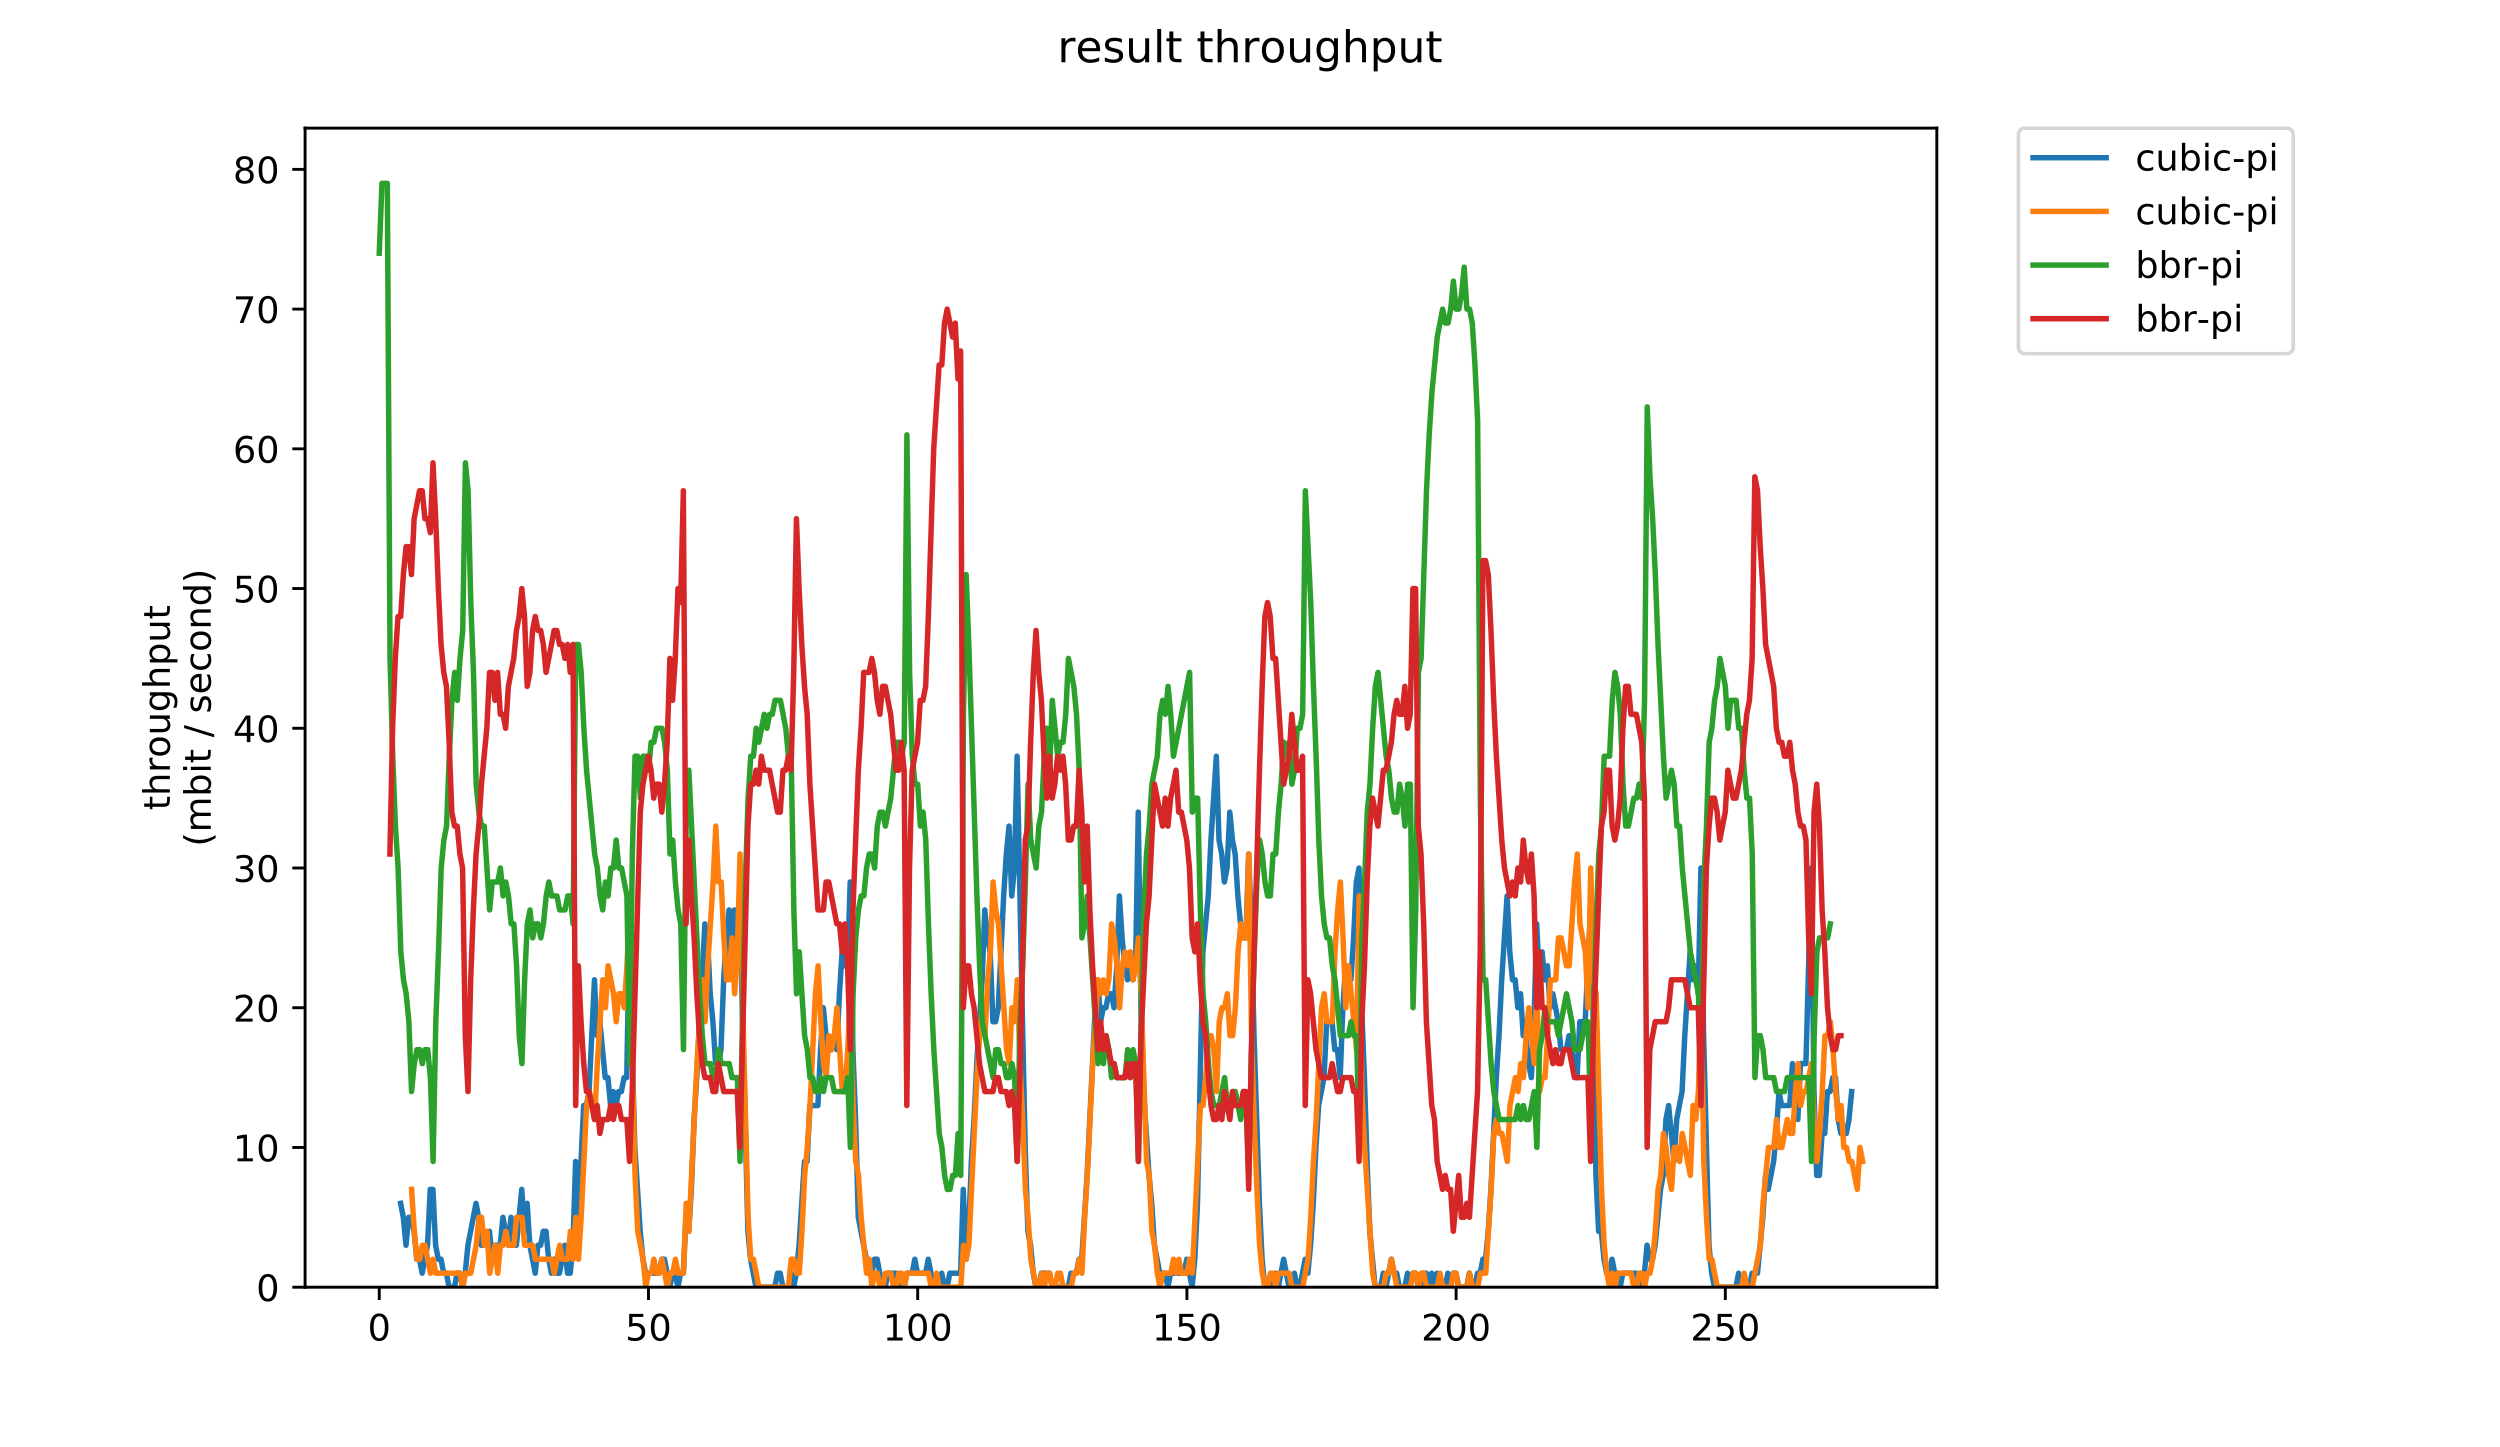 <?xml version="1.0" encoding="utf-8" standalone="no"?>
<!DOCTYPE svg PUBLIC "-//W3C//DTD SVG 1.1//EN"
  "http://www.w3.org/Graphics/SVG/1.1/DTD/svg11.dtd">
<!-- Created with matplotlib (https://matplotlib.org/) -->
<svg height="396pt" version="1.1" viewBox="0 0 684 396" width="684pt" xmlns="http://www.w3.org/2000/svg" xmlns:xlink="http://www.w3.org/1999/xlink">
 <defs>
  <style type="text/css">
*{stroke-linecap:butt;stroke-linejoin:round;}
  </style>
 </defs>
 <g id="figure_1">
  <g id="patch_1">
   <path d="M 0 396 
L 684 396 
L 684 0 
L 0 0 
z
" style="fill:#ffffff;"/>
  </g>
  <g id="axes_1">
   <g id="patch_2">
    <path d="M 83.472 352.174 
L 529.913 352.174 
L 529.913 35.062 
L 83.472 35.062 
z
" style="fill:#ffffff;"/>
   </g>
   <g id="matplotlib.axis_1">
    <g id="xtick_1">
     <g id="line2d_1">
      <defs>
       <path d="M 0 0 
L 0 3.5 
" id="m2a7948b615" style="stroke:#000000;stroke-width:0.8;"/>
      </defs>
      <g>
       <use style="stroke:#000000;stroke-width:0.8;" x="103.765" xlink:href="#m2a7948b615" y="352.174"/>
      </g>
     </g>
     <g id="text_1">
      <!-- 0 -->
      <defs>
       <path d="M 31.781 66.406 
Q 24.172 66.406 20.328 58.906 
Q 16.5 51.422 16.5 36.375 
Q 16.5 21.391 20.328 13.891 
Q 24.172 6.391 31.781 6.391 
Q 39.453 6.391 43.281 13.891 
Q 47.125 21.391 47.125 36.375 
Q 47.125 51.422 43.281 58.906 
Q 39.453 66.406 31.781 66.406 
z
M 31.781 74.219 
Q 44.047 74.219 50.516 64.516 
Q 56.984 54.828 56.984 36.375 
Q 56.984 17.969 50.516 8.266 
Q 44.047 -1.422 31.781 -1.422 
Q 19.531 -1.422 13.062 8.266 
Q 6.594 17.969 6.594 36.375 
Q 6.594 54.828 13.062 64.516 
Q 19.531 74.219 31.781 74.219 
z
" id="DejaVuSans-48"/>
      </defs>
      <g transform="translate(100.584 366.773)scale(0.1 -0.1)">
       <use xlink:href="#DejaVuSans-48"/>
      </g>
     </g>
    </g>
    <g id="xtick_2">
     <g id="line2d_2">
      <g>
       <use style="stroke:#000000;stroke-width:0.8;" x="177.422" xlink:href="#m2a7948b615" y="352.174"/>
      </g>
     </g>
     <g id="text_2">
      <!-- 50 -->
      <defs>
       <path d="M 10.797 72.906 
L 49.516 72.906 
L 49.516 64.594 
L 19.828 64.594 
L 19.828 46.734 
Q 21.969 47.469 24.109 47.828 
Q 26.266 48.188 28.422 48.188 
Q 40.625 48.188 47.75 41.5 
Q 54.891 34.812 54.891 23.391 
Q 54.891 11.625 47.562 5.094 
Q 40.234 -1.422 26.906 -1.422 
Q 22.312 -1.422 17.547 -0.641 
Q 12.797 0.141 7.719 1.703 
L 7.719 11.625 
Q 12.109 9.234 16.797 8.062 
Q 21.484 6.891 26.703 6.891 
Q 35.156 6.891 40.078 11.328 
Q 45.016 15.766 45.016 23.391 
Q 45.016 31 40.078 35.438 
Q 35.156 39.891 26.703 39.891 
Q 22.75 39.891 18.812 39.016 
Q 14.891 38.141 10.797 36.281 
z
" id="DejaVuSans-53"/>
      </defs>
      <g transform="translate(171.059 366.773)scale(0.1 -0.1)">
       <use xlink:href="#DejaVuSans-53"/>
       <use x="63.623" xlink:href="#DejaVuSans-48"/>
      </g>
     </g>
    </g>
    <g id="xtick_3">
     <g id="line2d_3">
      <g>
       <use style="stroke:#000000;stroke-width:0.8;" x="251.079" xlink:href="#m2a7948b615" y="352.174"/>
      </g>
     </g>
     <g id="text_3">
      <!-- 100 -->
      <defs>
       <path d="M 12.406 8.297 
L 28.516 8.297 
L 28.516 63.922 
L 10.984 60.406 
L 10.984 69.391 
L 28.422 72.906 
L 38.281 72.906 
L 38.281 8.297 
L 54.391 8.297 
L 54.391 0 
L 12.406 0 
z
" id="DejaVuSans-49"/>
      </defs>
      <g transform="translate(241.535 366.773)scale(0.1 -0.1)">
       <use xlink:href="#DejaVuSans-49"/>
       <use x="63.623" xlink:href="#DejaVuSans-48"/>
       <use x="127.246" xlink:href="#DejaVuSans-48"/>
      </g>
     </g>
    </g>
    <g id="xtick_4">
     <g id="line2d_4">
      <g>
       <use style="stroke:#000000;stroke-width:0.8;" x="324.736" xlink:href="#m2a7948b615" y="352.174"/>
      </g>
     </g>
     <g id="text_4">
      <!-- 150 -->
      <g transform="translate(315.192 366.773)scale(0.1 -0.1)">
       <use xlink:href="#DejaVuSans-49"/>
       <use x="63.623" xlink:href="#DejaVuSans-53"/>
       <use x="127.246" xlink:href="#DejaVuSans-48"/>
      </g>
     </g>
    </g>
    <g id="xtick_5">
     <g id="line2d_5">
      <g>
       <use style="stroke:#000000;stroke-width:0.8;" x="398.392" xlink:href="#m2a7948b615" y="352.174"/>
      </g>
     </g>
     <g id="text_5">
      <!-- 200 -->
      <defs>
       <path d="M 19.188 8.297 
L 53.609 8.297 
L 53.609 0 
L 7.328 0 
L 7.328 8.297 
Q 12.938 14.109 22.625 23.891 
Q 32.328 33.688 34.812 36.531 
Q 39.547 41.844 41.422 45.531 
Q 43.312 49.219 43.312 52.781 
Q 43.312 58.594 39.234 62.25 
Q 35.156 65.922 28.609 65.922 
Q 23.969 65.922 18.812 64.312 
Q 13.672 62.703 7.812 59.422 
L 7.812 69.391 
Q 13.766 71.781 18.938 73 
Q 24.125 74.219 28.422 74.219 
Q 39.75 74.219 46.484 68.547 
Q 53.219 62.891 53.219 53.422 
Q 53.219 48.922 51.531 44.891 
Q 49.859 40.875 45.406 35.406 
Q 44.188 33.984 37.641 27.219 
Q 31.109 20.453 19.188 8.297 
z
" id="DejaVuSans-50"/>
      </defs>
      <g transform="translate(388.849 366.773)scale(0.1 -0.1)">
       <use xlink:href="#DejaVuSans-50"/>
       <use x="63.623" xlink:href="#DejaVuSans-48"/>
       <use x="127.246" xlink:href="#DejaVuSans-48"/>
      </g>
     </g>
    </g>
    <g id="xtick_6">
     <g id="line2d_6">
      <g>
       <use style="stroke:#000000;stroke-width:0.8;" x="472.049" xlink:href="#m2a7948b615" y="352.174"/>
      </g>
     </g>
     <g id="text_6">
      <!-- 250 -->
      <g transform="translate(462.506 366.773)scale(0.1 -0.1)">
       <use xlink:href="#DejaVuSans-50"/>
       <use x="63.623" xlink:href="#DejaVuSans-53"/>
       <use x="127.246" xlink:href="#DejaVuSans-48"/>
      </g>
     </g>
    </g>
   </g>
   <g id="matplotlib.axis_2">
    <g id="ytick_1">
     <g id="line2d_7">
      <defs>
       <path d="M 0 0 
L -3.5 0 
" id="mb3f59fd3bb" style="stroke:#000000;stroke-width:0.8;"/>
      </defs>
      <g>
       <use style="stroke:#000000;stroke-width:0.8;" x="83.472" xlink:href="#mb3f59fd3bb" y="352.174"/>
      </g>
     </g>
     <g id="text_7">
      <!-- 0 -->
      <g transform="translate(70.11 355.973)scale(0.1 -0.1)">
       <use xlink:href="#DejaVuSans-48"/>
      </g>
     </g>
    </g>
    <g id="ytick_2">
     <g id="line2d_8">
      <g>
       <use style="stroke:#000000;stroke-width:0.8;" x="83.472" xlink:href="#mb3f59fd3bb" y="313.945"/>
      </g>
     </g>
     <g id="text_8">
      <!-- 10 -->
      <g transform="translate(63.747 317.744)scale(0.1 -0.1)">
       <use xlink:href="#DejaVuSans-49"/>
       <use x="63.623" xlink:href="#DejaVuSans-48"/>
      </g>
     </g>
    </g>
    <g id="ytick_3">
     <g id="line2d_9">
      <g>
       <use style="stroke:#000000;stroke-width:0.8;" x="83.472" xlink:href="#mb3f59fd3bb" y="275.716"/>
      </g>
     </g>
     <g id="text_9">
      <!-- 20 -->
      <g transform="translate(63.747 279.515)scale(0.1 -0.1)">
       <use xlink:href="#DejaVuSans-50"/>
       <use x="63.623" xlink:href="#DejaVuSans-48"/>
      </g>
     </g>
    </g>
    <g id="ytick_4">
     <g id="line2d_10">
      <g>
       <use style="stroke:#000000;stroke-width:0.8;" x="83.472" xlink:href="#mb3f59fd3bb" y="237.486"/>
      </g>
     </g>
     <g id="text_10">
      <!-- 30 -->
      <defs>
       <path d="M 40.578 39.312 
Q 47.656 37.797 51.625 33 
Q 55.609 28.219 55.609 21.188 
Q 55.609 10.406 48.188 4.484 
Q 40.766 -1.422 27.094 -1.422 
Q 22.516 -1.422 17.656 -0.516 
Q 12.797 0.391 7.625 2.203 
L 7.625 11.719 
Q 11.719 9.328 16.594 8.109 
Q 21.484 6.891 26.812 6.891 
Q 36.078 6.891 40.938 10.547 
Q 45.797 14.203 45.797 21.188 
Q 45.797 27.641 41.281 31.266 
Q 36.766 34.906 28.719 34.906 
L 20.219 34.906 
L 20.219 43.016 
L 29.109 43.016 
Q 36.375 43.016 40.234 45.922 
Q 44.094 48.828 44.094 54.297 
Q 44.094 59.906 40.109 62.906 
Q 36.141 65.922 28.719 65.922 
Q 24.656 65.922 20.016 65.031 
Q 15.375 64.156 9.812 62.312 
L 9.812 71.094 
Q 15.438 72.656 20.344 73.438 
Q 25.25 74.219 29.594 74.219 
Q 40.828 74.219 47.359 69.109 
Q 53.906 64.016 53.906 55.328 
Q 53.906 49.266 50.438 45.094 
Q 46.969 40.922 40.578 39.312 
z
" id="DejaVuSans-51"/>
      </defs>
      <g transform="translate(63.747 241.286)scale(0.1 -0.1)">
       <use xlink:href="#DejaVuSans-51"/>
       <use x="63.623" xlink:href="#DejaVuSans-48"/>
      </g>
     </g>
    </g>
    <g id="ytick_5">
     <g id="line2d_11">
      <g>
       <use style="stroke:#000000;stroke-width:0.8;" x="83.472" xlink:href="#mb3f59fd3bb" y="199.257"/>
      </g>
     </g>
     <g id="text_11">
      <!-- 40 -->
      <defs>
       <path d="M 37.797 64.312 
L 12.891 25.391 
L 37.797 25.391 
z
M 35.203 72.906 
L 47.609 72.906 
L 47.609 25.391 
L 58.016 25.391 
L 58.016 17.188 
L 47.609 17.188 
L 47.609 0 
L 37.797 0 
L 37.797 17.188 
L 4.891 17.188 
L 4.891 26.703 
z
" id="DejaVuSans-52"/>
      </defs>
      <g transform="translate(63.747 203.056)scale(0.1 -0.1)">
       <use xlink:href="#DejaVuSans-52"/>
       <use x="63.623" xlink:href="#DejaVuSans-48"/>
      </g>
     </g>
    </g>
    <g id="ytick_6">
     <g id="line2d_12">
      <g>
       <use style="stroke:#000000;stroke-width:0.8;" x="83.472" xlink:href="#mb3f59fd3bb" y="161.028"/>
      </g>
     </g>
     <g id="text_12">
      <!-- 50 -->
      <g transform="translate(63.747 164.827)scale(0.1 -0.1)">
       <use xlink:href="#DejaVuSans-53"/>
       <use x="63.623" xlink:href="#DejaVuSans-48"/>
      </g>
     </g>
    </g>
    <g id="ytick_7">
     <g id="line2d_13">
      <g>
       <use style="stroke:#000000;stroke-width:0.8;" x="83.472" xlink:href="#mb3f59fd3bb" y="122.799"/>
      </g>
     </g>
     <g id="text_13">
      <!-- 60 -->
      <defs>
       <path d="M 33.016 40.375 
Q 26.375 40.375 22.484 35.828 
Q 18.609 31.297 18.609 23.391 
Q 18.609 15.531 22.484 10.953 
Q 26.375 6.391 33.016 6.391 
Q 39.656 6.391 43.531 10.953 
Q 47.406 15.531 47.406 23.391 
Q 47.406 31.297 43.531 35.828 
Q 39.656 40.375 33.016 40.375 
z
M 52.594 71.297 
L 52.594 62.312 
Q 48.875 64.062 45.094 64.984 
Q 41.312 65.922 37.594 65.922 
Q 27.828 65.922 22.672 59.328 
Q 17.531 52.734 16.797 39.406 
Q 19.672 43.656 24.016 45.922 
Q 28.375 48.188 33.594 48.188 
Q 44.578 48.188 50.953 41.516 
Q 57.328 34.859 57.328 23.391 
Q 57.328 12.156 50.688 5.359 
Q 44.047 -1.422 33.016 -1.422 
Q 20.359 -1.422 13.672 8.266 
Q 6.984 17.969 6.984 36.375 
Q 6.984 53.656 15.188 63.938 
Q 23.391 74.219 37.203 74.219 
Q 40.922 74.219 44.703 73.484 
Q 48.484 72.75 52.594 71.297 
z
" id="DejaVuSans-54"/>
      </defs>
      <g transform="translate(63.747 126.598)scale(0.1 -0.1)">
       <use xlink:href="#DejaVuSans-54"/>
       <use x="63.623" xlink:href="#DejaVuSans-48"/>
      </g>
     </g>
    </g>
    <g id="ytick_8">
     <g id="line2d_14">
      <g>
       <use style="stroke:#000000;stroke-width:0.8;" x="83.472" xlink:href="#mb3f59fd3bb" y="84.569"/>
      </g>
     </g>
     <g id="text_14">
      <!-- 70 -->
      <defs>
       <path d="M 8.203 72.906 
L 55.078 72.906 
L 55.078 68.703 
L 28.609 0 
L 18.312 0 
L 43.219 64.594 
L 8.203 64.594 
z
" id="DejaVuSans-55"/>
      </defs>
      <g transform="translate(63.747 88.369)scale(0.1 -0.1)">
       <use xlink:href="#DejaVuSans-55"/>
       <use x="63.623" xlink:href="#DejaVuSans-48"/>
      </g>
     </g>
    </g>
    <g id="ytick_9">
     <g id="line2d_15">
      <g>
       <use style="stroke:#000000;stroke-width:0.8;" x="83.472" xlink:href="#mb3f59fd3bb" y="46.34"/>
      </g>
     </g>
     <g id="text_15">
      <!-- 80 -->
      <defs>
       <path d="M 31.781 34.625 
Q 24.75 34.625 20.719 30.859 
Q 16.703 27.094 16.703 20.516 
Q 16.703 13.922 20.719 10.156 
Q 24.75 6.391 31.781 6.391 
Q 38.812 6.391 42.859 10.172 
Q 46.922 13.969 46.922 20.516 
Q 46.922 27.094 42.891 30.859 
Q 38.875 34.625 31.781 34.625 
z
M 21.922 38.812 
Q 15.578 40.375 12.031 44.719 
Q 8.5 49.078 8.5 55.328 
Q 8.5 64.062 14.719 69.141 
Q 20.953 74.219 31.781 74.219 
Q 42.672 74.219 48.875 69.141 
Q 55.078 64.062 55.078 55.328 
Q 55.078 49.078 51.531 44.719 
Q 48 40.375 41.703 38.812 
Q 48.828 37.156 52.797 32.312 
Q 56.781 27.484 56.781 20.516 
Q 56.781 9.906 50.312 4.234 
Q 43.844 -1.422 31.781 -1.422 
Q 19.734 -1.422 13.25 4.234 
Q 6.781 9.906 6.781 20.516 
Q 6.781 27.484 10.781 32.312 
Q 14.797 37.156 21.922 38.812 
z
M 18.312 54.391 
Q 18.312 48.734 21.844 45.562 
Q 25.391 42.391 31.781 42.391 
Q 38.141 42.391 41.719 45.562 
Q 45.312 48.734 45.312 54.391 
Q 45.312 60.062 41.719 63.234 
Q 38.141 66.406 31.781 66.406 
Q 25.391 66.406 21.844 63.234 
Q 18.312 60.062 18.312 54.391 
z
" id="DejaVuSans-56"/>
      </defs>
      <g transform="translate(63.747 50.139)scale(0.1 -0.1)">
       <use xlink:href="#DejaVuSans-56"/>
       <use x="63.623" xlink:href="#DejaVuSans-48"/>
      </g>
     </g>
    </g>
    <g id="text_16">
     <!-- throughput -->
     <defs>
      <path d="M 18.312 70.219 
L 18.312 54.688 
L 36.812 54.688 
L 36.812 47.703 
L 18.312 47.703 
L 18.312 18.016 
Q 18.312 11.328 20.141 9.422 
Q 21.969 7.516 27.594 7.516 
L 36.812 7.516 
L 36.812 0 
L 27.594 0 
Q 17.188 0 13.234 3.875 
Q 9.281 7.766 9.281 18.016 
L 9.281 47.703 
L 2.688 47.703 
L 2.688 54.688 
L 9.281 54.688 
L 9.281 70.219 
z
" id="DejaVuSans-116"/>
      <path d="M 54.891 33.016 
L 54.891 0 
L 45.906 0 
L 45.906 32.719 
Q 45.906 40.484 42.875 44.328 
Q 39.844 48.188 33.797 48.188 
Q 26.516 48.188 22.312 43.547 
Q 18.109 38.922 18.109 30.906 
L 18.109 0 
L 9.078 0 
L 9.078 75.984 
L 18.109 75.984 
L 18.109 46.188 
Q 21.344 51.125 25.703 53.562 
Q 30.078 56 35.797 56 
Q 45.219 56 50.047 50.172 
Q 54.891 44.344 54.891 33.016 
z
" id="DejaVuSans-104"/>
      <path d="M 41.109 46.297 
Q 39.594 47.172 37.812 47.578 
Q 36.031 48 33.891 48 
Q 26.266 48 22.188 43.047 
Q 18.109 38.094 18.109 28.812 
L 18.109 0 
L 9.078 0 
L 9.078 54.688 
L 18.109 54.688 
L 18.109 46.188 
Q 20.953 51.172 25.484 53.578 
Q 30.031 56 36.531 56 
Q 37.453 56 38.578 55.875 
Q 39.703 55.766 41.062 55.516 
z
" id="DejaVuSans-114"/>
      <path d="M 30.609 48.391 
Q 23.391 48.391 19.188 42.75 
Q 14.984 37.109 14.984 27.297 
Q 14.984 17.484 19.156 11.844 
Q 23.344 6.203 30.609 6.203 
Q 37.797 6.203 41.984 11.859 
Q 46.188 17.531 46.188 27.297 
Q 46.188 37.016 41.984 42.703 
Q 37.797 48.391 30.609 48.391 
z
M 30.609 56 
Q 42.328 56 49.016 48.375 
Q 55.719 40.766 55.719 27.297 
Q 55.719 13.875 49.016 6.219 
Q 42.328 -1.422 30.609 -1.422 
Q 18.844 -1.422 12.172 6.219 
Q 5.516 13.875 5.516 27.297 
Q 5.516 40.766 12.172 48.375 
Q 18.844 56 30.609 56 
z
" id="DejaVuSans-111"/>
      <path d="M 8.5 21.578 
L 8.5 54.688 
L 17.484 54.688 
L 17.484 21.922 
Q 17.484 14.156 20.5 10.266 
Q 23.531 6.391 29.594 6.391 
Q 36.859 6.391 41.078 11.031 
Q 45.312 15.672 45.312 23.688 
L 45.312 54.688 
L 54.297 54.688 
L 54.297 0 
L 45.312 0 
L 45.312 8.406 
Q 42.047 3.422 37.719 1 
Q 33.406 -1.422 27.688 -1.422 
Q 18.266 -1.422 13.375 4.438 
Q 8.5 10.297 8.5 21.578 
z
M 31.109 56 
z
" id="DejaVuSans-117"/>
      <path d="M 45.406 27.984 
Q 45.406 37.75 41.375 43.109 
Q 37.359 48.484 30.078 48.484 
Q 22.859 48.484 18.828 43.109 
Q 14.797 37.75 14.797 27.984 
Q 14.797 18.266 18.828 12.891 
Q 22.859 7.516 30.078 7.516 
Q 37.359 7.516 41.375 12.891 
Q 45.406 18.266 45.406 27.984 
z
M 54.391 6.781 
Q 54.391 -7.172 48.188 -13.984 
Q 42 -20.797 29.203 -20.797 
Q 24.469 -20.797 20.266 -20.094 
Q 16.062 -19.391 12.109 -17.922 
L 12.109 -9.188 
Q 16.062 -11.328 19.922 -12.344 
Q 23.781 -13.375 27.781 -13.375 
Q 36.625 -13.375 41.016 -8.766 
Q 45.406 -4.156 45.406 5.172 
L 45.406 9.625 
Q 42.625 4.781 38.281 2.391 
Q 33.938 0 27.875 0 
Q 17.828 0 11.672 7.656 
Q 5.516 15.328 5.516 27.984 
Q 5.516 40.672 11.672 48.328 
Q 17.828 56 27.875 56 
Q 33.938 56 38.281 53.609 
Q 42.625 51.219 45.406 46.391 
L 45.406 54.688 
L 54.391 54.688 
z
" id="DejaVuSans-103"/>
      <path d="M 18.109 8.203 
L 18.109 -20.797 
L 9.078 -20.797 
L 9.078 54.688 
L 18.109 54.688 
L 18.109 46.391 
Q 20.953 51.266 25.266 53.625 
Q 29.594 56 35.594 56 
Q 45.562 56 51.781 48.094 
Q 58.016 40.188 58.016 27.297 
Q 58.016 14.406 51.781 6.484 
Q 45.562 -1.422 35.594 -1.422 
Q 29.594 -1.422 25.266 0.953 
Q 20.953 3.328 18.109 8.203 
z
M 48.688 27.297 
Q 48.688 37.203 44.609 42.844 
Q 40.531 48.484 33.406 48.484 
Q 26.266 48.484 22.188 42.844 
Q 18.109 37.203 18.109 27.297 
Q 18.109 17.391 22.188 11.75 
Q 26.266 6.109 33.406 6.109 
Q 40.531 6.109 44.609 11.75 
Q 48.688 17.391 48.688 27.297 
z
" id="DejaVuSans-112"/>
     </defs>
     <g transform="translate(46.47 221.675)rotate(-90)scale(0.1 -0.1)">
      <use xlink:href="#DejaVuSans-116"/>
      <use x="39.209" xlink:href="#DejaVuSans-104"/>
      <use x="102.588" xlink:href="#DejaVuSans-114"/>
      <use x="143.67" xlink:href="#DejaVuSans-111"/>
      <use x="204.852" xlink:href="#DejaVuSans-117"/>
      <use x="268.23" xlink:href="#DejaVuSans-103"/>
      <use x="331.707" xlink:href="#DejaVuSans-104"/>
      <use x="395.086" xlink:href="#DejaVuSans-112"/>
      <use x="458.562" xlink:href="#DejaVuSans-117"/>
      <use x="521.941" xlink:href="#DejaVuSans-116"/>
     </g>
     <!-- (mbit / second) -->
     <defs>
      <path d="M 31 75.875 
Q 24.469 64.656 21.281 53.656 
Q 18.109 42.672 18.109 31.391 
Q 18.109 20.125 21.312 9.062 
Q 24.516 -2 31 -13.188 
L 23.188 -13.188 
Q 15.875 -1.703 12.234 9.375 
Q 8.594 20.453 8.594 31.391 
Q 8.594 42.281 12.203 53.312 
Q 15.828 64.359 23.188 75.875 
z
" id="DejaVuSans-40"/>
      <path d="M 52 44.188 
Q 55.375 50.25 60.062 53.125 
Q 64.75 56 71.094 56 
Q 79.641 56 84.281 50.016 
Q 88.922 44.047 88.922 33.016 
L 88.922 0 
L 79.891 0 
L 79.891 32.719 
Q 79.891 40.578 77.094 44.375 
Q 74.312 48.188 68.609 48.188 
Q 61.625 48.188 57.562 43.547 
Q 53.516 38.922 53.516 30.906 
L 53.516 0 
L 44.484 0 
L 44.484 32.719 
Q 44.484 40.625 41.703 44.406 
Q 38.922 48.188 33.109 48.188 
Q 26.219 48.188 22.156 43.531 
Q 18.109 38.875 18.109 30.906 
L 18.109 0 
L 9.078 0 
L 9.078 54.688 
L 18.109 54.688 
L 18.109 46.188 
Q 21.188 51.219 25.484 53.609 
Q 29.781 56 35.688 56 
Q 41.656 56 45.828 52.969 
Q 50 49.953 52 44.188 
z
" id="DejaVuSans-109"/>
      <path d="M 48.688 27.297 
Q 48.688 37.203 44.609 42.844 
Q 40.531 48.484 33.406 48.484 
Q 26.266 48.484 22.188 42.844 
Q 18.109 37.203 18.109 27.297 
Q 18.109 17.391 22.188 11.75 
Q 26.266 6.109 33.406 6.109 
Q 40.531 6.109 44.609 11.75 
Q 48.688 17.391 48.688 27.297 
z
M 18.109 46.391 
Q 20.953 51.266 25.266 53.625 
Q 29.594 56 35.594 56 
Q 45.562 56 51.781 48.094 
Q 58.016 40.188 58.016 27.297 
Q 58.016 14.406 51.781 6.484 
Q 45.562 -1.422 35.594 -1.422 
Q 29.594 -1.422 25.266 0.953 
Q 20.953 3.328 18.109 8.203 
L 18.109 0 
L 9.078 0 
L 9.078 75.984 
L 18.109 75.984 
z
" id="DejaVuSans-98"/>
      <path d="M 9.422 54.688 
L 18.406 54.688 
L 18.406 0 
L 9.422 0 
z
M 9.422 75.984 
L 18.406 75.984 
L 18.406 64.594 
L 9.422 64.594 
z
" id="DejaVuSans-105"/>
      <path id="DejaVuSans-32"/>
      <path d="M 25.391 72.906 
L 33.688 72.906 
L 8.297 -9.281 
L 0 -9.281 
z
" id="DejaVuSans-47"/>
      <path d="M 44.281 53.078 
L 44.281 44.578 
Q 40.484 46.531 36.375 47.5 
Q 32.281 48.484 27.875 48.484 
Q 21.188 48.484 17.844 46.438 
Q 14.5 44.391 14.5 40.281 
Q 14.5 37.156 16.891 35.375 
Q 19.281 33.594 26.516 31.984 
L 29.594 31.297 
Q 39.156 29.25 43.188 25.516 
Q 47.219 21.781 47.219 15.094 
Q 47.219 7.469 41.188 3.016 
Q 35.156 -1.422 24.609 -1.422 
Q 20.219 -1.422 15.453 -0.562 
Q 10.688 0.297 5.422 2 
L 5.422 11.281 
Q 10.406 8.688 15.234 7.391 
Q 20.062 6.109 24.812 6.109 
Q 31.156 6.109 34.562 8.281 
Q 37.984 10.453 37.984 14.406 
Q 37.984 18.062 35.516 20.016 
Q 33.062 21.969 24.703 23.781 
L 21.578 24.516 
Q 13.234 26.266 9.516 29.906 
Q 5.812 33.547 5.812 39.891 
Q 5.812 47.609 11.281 51.797 
Q 16.75 56 26.812 56 
Q 31.781 56 36.172 55.266 
Q 40.578 54.547 44.281 53.078 
z
" id="DejaVuSans-115"/>
      <path d="M 56.203 29.594 
L 56.203 25.203 
L 14.891 25.203 
Q 15.484 15.922 20.484 11.062 
Q 25.484 6.203 34.422 6.203 
Q 39.594 6.203 44.453 7.469 
Q 49.312 8.734 54.109 11.281 
L 54.109 2.781 
Q 49.266 0.734 44.188 -0.344 
Q 39.109 -1.422 33.891 -1.422 
Q 20.797 -1.422 13.156 6.188 
Q 5.516 13.812 5.516 26.812 
Q 5.516 40.234 12.766 48.109 
Q 20.016 56 32.328 56 
Q 43.359 56 49.781 48.891 
Q 56.203 41.797 56.203 29.594 
z
M 47.219 32.234 
Q 47.125 39.594 43.094 43.984 
Q 39.062 48.391 32.422 48.391 
Q 24.906 48.391 20.391 44.141 
Q 15.875 39.891 15.188 32.172 
z
" id="DejaVuSans-101"/>
      <path d="M 48.781 52.594 
L 48.781 44.188 
Q 44.969 46.297 41.141 47.344 
Q 37.312 48.391 33.406 48.391 
Q 24.656 48.391 19.812 42.844 
Q 14.984 37.312 14.984 27.297 
Q 14.984 17.281 19.812 11.734 
Q 24.656 6.203 33.406 6.203 
Q 37.312 6.203 41.141 7.25 
Q 44.969 8.297 48.781 10.406 
L 48.781 2.094 
Q 45.016 0.344 40.984 -0.531 
Q 36.969 -1.422 32.422 -1.422 
Q 20.062 -1.422 12.781 6.344 
Q 5.516 14.109 5.516 27.297 
Q 5.516 40.672 12.859 48.328 
Q 20.219 56 33.016 56 
Q 37.156 56 41.109 55.141 
Q 45.062 54.297 48.781 52.594 
z
" id="DejaVuSans-99"/>
      <path d="M 54.891 33.016 
L 54.891 0 
L 45.906 0 
L 45.906 32.719 
Q 45.906 40.484 42.875 44.328 
Q 39.844 48.188 33.797 48.188 
Q 26.516 48.188 22.312 43.547 
Q 18.109 38.922 18.109 30.906 
L 18.109 0 
L 9.078 0 
L 9.078 54.688 
L 18.109 54.688 
L 18.109 46.188 
Q 21.344 51.125 25.703 53.562 
Q 30.078 56 35.797 56 
Q 45.219 56 50.047 50.172 
Q 54.891 44.344 54.891 33.016 
z
" id="DejaVuSans-110"/>
      <path d="M 45.406 46.391 
L 45.406 75.984 
L 54.391 75.984 
L 54.391 0 
L 45.406 0 
L 45.406 8.203 
Q 42.578 3.328 38.25 0.953 
Q 33.938 -1.422 27.875 -1.422 
Q 17.969 -1.422 11.734 6.484 
Q 5.516 14.406 5.516 27.297 
Q 5.516 40.188 11.734 48.094 
Q 17.969 56 27.875 56 
Q 33.938 56 38.25 53.625 
Q 42.578 51.266 45.406 46.391 
z
M 14.797 27.297 
Q 14.797 17.391 18.875 11.75 
Q 22.953 6.109 30.078 6.109 
Q 37.203 6.109 41.297 11.75 
Q 45.406 17.391 45.406 27.297 
Q 45.406 37.203 41.297 42.844 
Q 37.203 48.484 30.078 48.484 
Q 22.953 48.484 18.875 42.844 
Q 14.797 37.203 14.797 27.297 
z
" id="DejaVuSans-100"/>
      <path d="M 8.016 75.875 
L 15.828 75.875 
Q 23.141 64.359 26.781 53.312 
Q 30.422 42.281 30.422 31.391 
Q 30.422 20.453 26.781 9.375 
Q 23.141 -1.703 15.828 -13.188 
L 8.016 -13.188 
Q 14.5 -2 17.703 9.062 
Q 20.906 20.125 20.906 31.391 
Q 20.906 42.672 17.703 53.656 
Q 14.5 64.656 8.016 75.875 
z
" id="DejaVuSans-41"/>
     </defs>
     <g transform="translate(57.668 231.609)rotate(-90)scale(0.1 -0.1)">
      <use xlink:href="#DejaVuSans-40"/>
      <use x="39.014" xlink:href="#DejaVuSans-109"/>
      <use x="136.426" xlink:href="#DejaVuSans-98"/>
      <use x="199.902" xlink:href="#DejaVuSans-105"/>
      <use x="227.686" xlink:href="#DejaVuSans-116"/>
      <use x="266.895" xlink:href="#DejaVuSans-32"/>
      <use x="298.682" xlink:href="#DejaVuSans-47"/>
      <use x="332.373" xlink:href="#DejaVuSans-32"/>
      <use x="364.16" xlink:href="#DejaVuSans-115"/>
      <use x="416.26" xlink:href="#DejaVuSans-101"/>
      <use x="477.783" xlink:href="#DejaVuSans-99"/>
      <use x="532.764" xlink:href="#DejaVuSans-111"/>
      <use x="593.945" xlink:href="#DejaVuSans-110"/>
      <use x="657.324" xlink:href="#DejaVuSans-100"/>
      <use x="720.801" xlink:href="#DejaVuSans-41"/>
     </g>
    </g>
   </g>
   <g id="line2d_16">
    <path clip-path="url(#pa7602fd94f)" d="M 109.608 329.237 
L 110.344 333.06 
L 111.081 340.705 
L 111.817 333.06 
L 112.554 333.06 
L 113.29 336.882 
L 114.027 344.528 
L 114.764 344.528 
L 115.5 348.351 
L 116.973 340.705 
L 117.71 325.414 
L 118.446 325.414 
L 119.183 340.705 
L 119.92 344.528 
L 120.656 344.528 
L 121.393 348.351 
L 122.129 348.351 
L 122.866 352.174 
L 124.339 352.174 
L 125.075 348.351 
L 125.812 348.351 
L 126.549 352.174 
L 127.285 348.351 
L 128.022 340.705 
L 130.231 329.237 
L 130.968 333.06 
L 131.705 340.705 
L 133.178 340.705 
L 133.914 336.882 
L 134.651 344.528 
L 135.387 340.705 
L 136.861 340.705 
L 137.597 333.06 
L 139.07 340.705 
L 139.807 333.06 
L 140.543 340.705 
L 141.28 340.705 
L 142.753 325.414 
L 143.49 336.882 
L 144.226 329.237 
L 144.963 340.705 
L 146.436 348.351 
L 147.173 340.705 
L 147.909 340.705 
L 148.646 336.882 
L 149.382 336.882 
L 150.119 344.528 
L 150.855 348.351 
L 151.592 344.528 
L 152.329 348.351 
L 153.065 348.351 
L 154.538 340.705 
L 155.275 348.351 
L 156.011 348.351 
L 156.748 340.705 
L 157.485 317.768 
L 158.221 333.06 
L 159.694 302.476 
L 160.431 302.476 
L 161.167 298.653 
L 162.64 268.07 
L 163.377 283.362 
L 164.114 279.539 
L 165.587 294.83 
L 166.323 294.83 
L 167.06 302.476 
L 167.796 298.653 
L 168.533 302.476 
L 169.27 298.653 
L 170.006 298.653 
L 170.743 294.83 
L 171.479 294.83 
L 172.216 252.778 
L 172.952 287.184 
L 173.689 313.945 
L 175.162 336.882 
L 175.899 344.528 
L 176.635 348.351 
L 180.318 348.351 
L 181.055 344.528 
L 181.791 344.528 
L 183.264 352.174 
L 184.001 348.351 
L 184.738 348.351 
L 185.474 352.174 
L 186.211 348.351 
L 186.947 348.351 
L 187.684 333.06 
L 188.42 336.882 
L 189.157 325.414 
L 189.894 306.299 
L 190.63 294.83 
L 191.367 279.539 
L 192.103 268.07 
L 192.84 252.778 
L 193.576 256.601 
L 194.313 271.893 
L 195.05 279.539 
L 195.786 291.007 
L 196.523 291.007 
L 197.259 287.184 
L 197.996 268.07 
L 198.732 256.601 
L 199.469 248.955 
L 200.205 264.247 
L 200.942 248.955 
L 201.679 256.601 
L 202.415 248.955 
L 204.625 336.882 
L 205.361 344.528 
L 206.835 352.174 
L 211.991 352.174 
L 212.727 348.351 
L 213.464 348.351 
L 214.2 352.174 
L 215.673 352.174 
L 216.41 348.351 
L 217.147 352.174 
L 217.883 348.351 
L 218.62 340.705 
L 220.093 317.768 
L 220.829 317.768 
L 221.566 302.476 
L 223.776 302.476 
L 224.512 287.184 
L 225.249 275.716 
L 225.985 283.362 
L 226.722 287.184 
L 227.459 287.184 
L 228.195 283.362 
L 228.932 287.184 
L 229.668 271.893 
L 230.405 260.424 
L 231.141 264.247 
L 231.878 264.247 
L 232.614 241.309 
L 233.351 287.184 
L 234.088 306.299 
L 234.824 333.06 
L 237.77 348.351 
L 238.507 348.351 
L 239.244 344.528 
L 239.98 344.528 
L 241.453 352.174 
L 242.19 352.174 
L 242.926 348.351 
L 245.136 348.351 
L 245.873 352.174 
L 247.346 352.174 
L 248.082 348.351 
L 249.556 348.351 
L 250.292 344.528 
L 251.029 348.351 
L 253.238 348.351 
L 253.975 344.528 
L 255.448 352.174 
L 256.921 352.174 
L 257.658 348.351 
L 258.394 352.174 
L 259.131 352.174 
L 259.868 348.351 
L 262.814 348.351 
L 263.55 325.414 
L 264.287 344.528 
L 265.024 336.882 
L 265.76 317.768 
L 266.497 306.299 
L 267.233 291.007 
L 268.706 268.07 
L 269.443 248.955 
L 270.179 256.601 
L 270.916 260.424 
L 271.653 279.539 
L 272.389 279.539 
L 273.126 275.716 
L 274.599 245.132 
L 275.335 233.663 
L 276.072 226.018 
L 276.809 245.132 
L 277.545 237.486 
L 278.282 206.903 
L 279.755 279.539 
L 280.491 313.945 
L 281.228 336.882 
L 281.965 340.705 
L 282.701 348.351 
L 283.438 352.174 
L 284.174 352.174 
L 284.911 348.351 
L 287.121 348.351 
L 287.857 352.174 
L 292.277 352.174 
L 293.013 348.351 
L 294.486 348.351 
L 295.223 344.528 
L 295.959 344.528 
L 297.433 321.591 
L 299.642 275.716 
L 300.379 268.07 
L 301.115 279.539 
L 301.852 275.716 
L 302.588 275.716 
L 303.325 271.893 
L 304.062 271.893 
L 304.798 275.716 
L 305.535 264.247 
L 306.271 245.132 
L 307.008 256.601 
L 307.744 264.247 
L 308.481 268.07 
L 309.218 264.247 
L 309.954 268.07 
L 310.691 264.247 
L 311.427 222.195 
L 312.164 275.716 
L 312.9 298.653 
L 314.374 321.591 
L 315.11 329.237 
L 315.847 340.705 
L 317.32 348.351 
L 318.793 348.351 
L 319.53 352.174 
L 320.266 348.351 
L 323.949 348.351 
L 324.686 344.528 
L 326.159 352.174 
L 326.895 344.528 
L 327.632 329.237 
L 329.105 260.424 
L 330.578 245.132 
L 331.315 229.841 
L 332.788 206.903 
L 333.524 229.841 
L 334.261 233.663 
L 334.998 241.309 
L 335.734 237.486 
L 336.471 222.195 
L 337.207 229.841 
L 337.944 233.663 
L 338.68 245.132 
L 339.417 252.778 
L 340.153 256.601 
L 340.89 256.601 
L 341.627 233.663 
L 342.363 252.778 
L 343.1 283.362 
L 344.573 329.237 
L 345.309 344.528 
L 346.046 352.174 
L 348.256 352.174 
L 348.992 348.351 
L 349.729 352.174 
L 351.202 344.528 
L 352.675 352.174 
L 353.412 352.174 
L 354.148 348.351 
L 354.885 352.174 
L 355.621 352.174 
L 357.095 344.528 
L 357.831 348.351 
L 358.568 340.705 
L 359.304 329.237 
L 360.041 313.945 
L 360.777 302.476 
L 362.251 294.83 
L 362.987 279.539 
L 364.46 279.539 
L 365.197 287.184 
L 365.933 287.184 
L 366.67 294.83 
L 367.407 275.716 
L 368.143 264.247 
L 368.88 268.07 
L 369.616 268.07 
L 370.353 256.601 
L 371.089 241.309 
L 371.826 237.486 
L 372.562 275.716 
L 373.299 294.83 
L 374.036 317.768 
L 374.772 336.882 
L 376.245 352.174 
L 377.718 352.174 
L 378.455 348.351 
L 379.192 352.174 
L 380.665 344.528 
L 381.401 348.351 
L 382.138 348.351 
L 382.874 352.174 
L 384.348 352.174 
L 385.084 348.351 
L 385.821 352.174 
L 386.557 348.351 
L 387.294 348.351 
L 388.03 352.174 
L 388.767 352.174 
L 389.504 348.351 
L 390.24 348.351 
L 390.977 352.174 
L 391.713 348.351 
L 392.45 352.174 
L 393.186 348.351 
L 393.923 352.174 
L 395.396 352.174 
L 396.133 348.351 
L 396.869 352.174 
L 397.606 348.351 
L 398.342 348.351 
L 399.079 352.174 
L 401.289 352.174 
L 402.025 348.351 
L 402.762 352.174 
L 403.498 352.174 
L 404.235 348.351 
L 404.972 348.351 
L 405.708 344.528 
L 406.445 344.528 
L 407.181 336.882 
L 407.918 325.414 
L 409.391 294.83 
L 410.127 283.362 
L 410.864 268.07 
L 412.337 245.132 
L 413.074 260.424 
L 413.81 268.07 
L 414.547 268.07 
L 415.283 275.716 
L 416.02 271.893 
L 416.757 283.362 
L 417.493 283.362 
L 418.23 291.007 
L 418.966 294.83 
L 419.703 279.539 
L 420.439 252.778 
L 421.176 268.07 
L 421.913 260.424 
L 422.649 268.07 
L 423.386 264.247 
L 424.122 275.716 
L 424.859 271.893 
L 426.332 279.539 
L 427.069 287.184 
L 428.542 287.184 
L 429.278 283.362 
L 431.488 294.83 
L 432.225 279.539 
L 433.698 279.539 
L 435.171 248.955 
L 435.907 279.539 
L 436.644 321.591 
L 437.381 336.882 
L 438.117 336.882 
L 438.854 344.528 
L 439.59 348.351 
L 440.327 348.351 
L 441.063 344.528 
L 441.8 348.351 
L 442.537 348.351 
L 443.273 352.174 
L 444.01 348.351 
L 447.692 348.351 
L 448.429 352.174 
L 449.166 348.351 
L 449.902 348.351 
L 450.639 340.705 
L 451.375 344.528 
L 452.112 344.528 
L 452.848 340.705 
L 454.322 325.414 
L 455.058 321.591 
L 455.795 306.299 
L 456.531 302.476 
L 458.004 317.768 
L 458.741 306.299 
L 460.214 298.653 
L 460.951 283.362 
L 462.424 260.424 
L 463.16 268.07 
L 463.897 264.247 
L 464.634 271.893 
L 465.37 237.486 
L 466.107 283.362 
L 467.58 340.705 
L 468.316 348.351 
L 469.053 352.174 
L 474.946 352.174 
L 475.682 348.351 
L 476.419 352.174 
L 478.628 352.174 
L 479.365 348.351 
L 480.838 348.351 
L 482.311 333.06 
L 483.048 321.591 
L 483.784 325.414 
L 485.257 317.768 
L 485.994 310.122 
L 486.731 298.653 
L 487.467 302.476 
L 489.677 302.476 
L 490.413 291.007 
L 491.15 302.476 
L 491.887 306.299 
L 492.623 291.007 
L 494.096 291.007 
L 495.569 237.486 
L 496.306 298.653 
L 497.043 321.591 
L 497.779 321.591 
L 498.516 310.122 
L 499.252 310.122 
L 499.989 298.653 
L 500.725 298.653 
L 501.462 294.83 
L 502.199 294.83 
L 502.935 306.299 
L 503.672 310.122 
L 505.145 310.122 
L 505.881 306.299 
L 506.618 298.653 
L 506.618 298.653 
" style="fill:none;stroke:#1f77b4;stroke-linecap:square;stroke-width:1.5;"/>
   </g>
   <g id="line2d_17">
    <path clip-path="url(#pa7602fd94f)" d="M 112.61 325.414 
L 113.346 336.882 
L 114.083 344.528 
L 114.82 344.528 
L 115.556 340.705 
L 116.293 340.705 
L 117.766 348.351 
L 118.502 344.528 
L 119.239 348.351 
L 125.868 348.351 
L 126.605 352.174 
L 127.341 348.351 
L 128.814 348.351 
L 130.287 340.705 
L 131.024 333.06 
L 131.761 333.06 
L 132.497 340.705 
L 133.234 336.882 
L 133.97 348.351 
L 135.443 340.705 
L 136.18 348.351 
L 136.917 340.705 
L 137.653 340.705 
L 138.39 336.882 
L 139.126 340.705 
L 140.599 340.705 
L 141.336 333.06 
L 142.809 333.06 
L 143.546 340.705 
L 145.755 340.705 
L 146.492 344.528 
L 150.911 344.528 
L 151.648 348.351 
L 153.121 340.705 
L 153.858 344.528 
L 155.331 344.528 
L 156.067 336.882 
L 156.804 344.528 
L 157.54 333.06 
L 158.277 344.528 
L 159.014 333.06 
L 160.487 302.476 
L 161.223 298.653 
L 162.696 306.299 
L 163.433 291.007 
L 164.906 268.07 
L 165.643 275.716 
L 166.379 264.247 
L 167.852 271.893 
L 168.589 279.539 
L 169.326 271.893 
L 170.062 271.893 
L 170.799 275.716 
L 171.535 264.247 
L 172.272 248.955 
L 173.008 291.007 
L 173.745 321.591 
L 174.482 336.882 
L 175.955 344.528 
L 176.691 352.174 
L 177.428 348.351 
L 178.164 348.351 
L 178.901 344.528 
L 179.638 348.351 
L 180.374 348.351 
L 181.111 344.528 
L 182.584 352.174 
L 183.32 348.351 
L 184.057 348.351 
L 184.794 344.528 
L 185.53 348.351 
L 187.003 348.351 
L 187.74 329.237 
L 188.476 336.882 
L 190.686 291.007 
L 192.159 268.07 
L 192.896 279.539 
L 193.632 264.247 
L 195.105 241.309 
L 195.842 226.018 
L 196.579 241.309 
L 197.315 241.309 
L 198.052 256.601 
L 198.788 268.07 
L 199.525 268.07 
L 200.261 256.601 
L 200.998 271.893 
L 201.735 260.424 
L 202.471 233.663 
L 203.208 275.716 
L 204.681 333.06 
L 205.417 344.528 
L 206.154 344.528 
L 207.627 352.174 
L 215.729 352.174 
L 216.466 344.528 
L 217.203 344.528 
L 217.939 348.351 
L 218.676 348.351 
L 219.412 336.882 
L 220.149 321.591 
L 220.885 313.945 
L 221.622 302.476 
L 223.095 271.893 
L 223.832 264.247 
L 224.568 279.539 
L 225.305 291.007 
L 226.041 294.83 
L 226.778 283.362 
L 227.514 287.184 
L 228.251 283.362 
L 228.988 275.716 
L 230.461 298.653 
L 231.197 298.653 
L 231.934 287.184 
L 232.67 271.893 
L 233.407 302.476 
L 234.144 317.768 
L 234.88 321.591 
L 235.617 333.06 
L 237.09 348.351 
L 237.826 344.528 
L 238.563 352.174 
L 239.3 348.351 
L 240.036 348.351 
L 240.773 352.174 
L 241.509 352.174 
L 242.246 348.351 
L 243.719 348.351 
L 244.456 352.174 
L 245.192 352.174 
L 245.929 348.351 
L 246.665 348.351 
L 247.402 352.174 
L 248.138 348.351 
L 254.031 348.351 
L 254.768 352.174 
L 255.504 352.174 
L 256.241 348.351 
L 256.977 352.174 
L 262.87 352.174 
L 263.606 340.705 
L 264.343 344.528 
L 265.079 340.705 
L 267.289 294.83 
L 268.026 283.362 
L 268.762 275.716 
L 269.499 283.362 
L 270.235 268.07 
L 270.972 260.424 
L 271.709 241.309 
L 272.445 248.955 
L 273.182 252.778 
L 275.391 287.184 
L 276.128 291.007 
L 276.865 275.716 
L 277.601 279.539 
L 278.338 268.07 
L 279.074 291.007 
L 279.811 306.299 
L 280.547 325.414 
L 281.284 333.06 
L 282.021 344.528 
L 283.494 352.174 
L 284.23 352.174 
L 284.967 348.351 
L 285.703 352.174 
L 286.44 348.351 
L 287.177 348.351 
L 287.913 352.174 
L 288.65 352.174 
L 289.386 348.351 
L 290.123 348.351 
L 290.859 352.174 
L 293.069 352.174 
L 293.806 348.351 
L 294.542 348.351 
L 295.279 344.528 
L 296.015 348.351 
L 296.752 333.06 
L 297.488 321.591 
L 298.962 291.007 
L 300.435 268.07 
L 301.171 271.893 
L 301.908 268.07 
L 302.644 271.893 
L 303.381 268.07 
L 304.118 252.778 
L 304.854 256.601 
L 305.591 264.247 
L 306.327 275.716 
L 307.064 264.247 
L 307.8 260.424 
L 308.537 264.247 
L 309.274 260.424 
L 310.01 268.07 
L 310.747 264.247 
L 311.483 256.601 
L 312.22 271.893 
L 313.693 317.768 
L 314.43 321.591 
L 315.166 336.882 
L 315.903 340.705 
L 316.639 348.351 
L 317.376 352.174 
L 318.112 348.351 
L 320.322 348.351 
L 321.059 344.528 
L 321.795 348.351 
L 322.532 344.528 
L 323.268 348.351 
L 324.742 348.351 
L 325.478 344.528 
L 326.215 348.351 
L 328.424 302.476 
L 329.161 302.476 
L 329.898 294.83 
L 330.634 283.362 
L 331.371 283.362 
L 332.107 287.184 
L 332.844 298.653 
L 333.58 279.539 
L 334.317 275.716 
L 335.053 275.716 
L 335.79 271.893 
L 336.527 283.362 
L 337.263 283.362 
L 338 275.716 
L 338.736 260.424 
L 339.473 252.778 
L 340.209 256.601 
L 340.946 256.601 
L 341.683 233.663 
L 342.419 283.362 
L 343.156 306.299 
L 343.892 325.414 
L 344.629 340.705 
L 345.365 348.351 
L 346.102 352.174 
L 346.839 352.174 
L 347.575 348.351 
L 348.312 348.351 
L 349.048 352.174 
L 349.785 348.351 
L 352.731 348.351 
L 353.468 352.174 
L 356.414 352.174 
L 357.887 344.528 
L 358.624 333.06 
L 359.36 317.768 
L 360.097 306.299 
L 361.57 275.716 
L 362.307 271.893 
L 363.043 279.539 
L 364.516 279.539 
L 365.253 260.424 
L 365.989 248.955 
L 366.726 241.309 
L 367.462 256.601 
L 368.199 275.716 
L 368.936 264.247 
L 371.145 287.184 
L 371.882 245.132 
L 372.618 298.653 
L 373.355 313.945 
L 375.565 348.351 
L 376.301 352.174 
L 378.511 352.174 
L 379.248 348.351 
L 379.984 348.351 
L 380.721 344.528 
L 382.194 352.174 
L 385.877 352.174 
L 386.613 348.351 
L 387.35 348.351 
L 388.086 352.174 
L 388.823 348.351 
L 389.56 348.351 
L 390.296 352.174 
L 393.242 352.174 
L 393.979 348.351 
L 394.716 352.174 
L 396.925 352.174 
L 397.662 348.351 
L 398.398 348.351 
L 399.135 352.174 
L 401.345 352.174 
L 402.081 348.351 
L 402.818 352.174 
L 404.291 352.174 
L 405.027 348.351 
L 406.501 348.351 
L 407.974 325.414 
L 408.71 310.122 
L 409.447 306.299 
L 410.183 310.122 
L 410.92 310.122 
L 412.393 317.768 
L 413.13 302.476 
L 414.603 294.83 
L 415.339 298.653 
L 416.076 291.007 
L 416.813 294.83 
L 417.549 283.362 
L 418.286 275.716 
L 419.759 291.007 
L 420.495 271.893 
L 421.232 298.653 
L 421.969 294.83 
L 422.705 294.83 
L 423.442 283.362 
L 424.178 268.07 
L 425.651 268.07 
L 426.388 256.601 
L 427.125 256.601 
L 428.598 264.247 
L 429.334 264.247 
L 430.807 241.309 
L 431.544 233.663 
L 432.281 252.778 
L 433.754 260.424 
L 434.49 275.716 
L 435.227 237.486 
L 435.963 268.07 
L 436.7 271.893 
L 438.173 325.414 
L 438.91 340.705 
L 439.646 348.351 
L 440.383 352.174 
L 441.119 348.351 
L 441.856 352.174 
L 442.592 348.351 
L 446.275 348.351 
L 447.012 352.174 
L 447.748 352.174 
L 448.485 348.351 
L 449.222 348.351 
L 449.958 352.174 
L 450.695 348.351 
L 451.431 348.351 
L 452.168 344.528 
L 452.904 336.882 
L 453.641 325.414 
L 454.378 321.591 
L 455.114 310.122 
L 455.851 313.945 
L 456.587 321.591 
L 457.324 325.414 
L 458.06 313.945 
L 458.797 313.945 
L 459.534 317.768 
L 460.27 310.122 
L 462.48 321.591 
L 463.216 302.476 
L 463.953 306.299 
L 464.69 298.653 
L 465.426 271.893 
L 466.163 317.768 
L 466.899 333.06 
L 467.636 344.528 
L 468.372 344.528 
L 469.846 352.174 
L 476.475 352.174 
L 477.211 348.351 
L 477.948 352.174 
L 479.421 352.174 
L 481.631 340.705 
L 482.367 329.237 
L 483.84 313.945 
L 485.313 313.945 
L 486.05 306.299 
L 486.787 313.945 
L 487.523 313.945 
L 488.996 306.299 
L 489.733 310.122 
L 490.469 310.122 
L 491.206 298.653 
L 491.943 291.007 
L 492.679 302.476 
L 493.416 298.653 
L 494.152 298.653 
L 495.625 291.007 
L 496.362 306.299 
L 497.099 317.768 
L 497.835 310.122 
L 498.572 298.653 
L 499.308 283.362 
L 500.045 283.362 
L 500.781 279.539 
L 501.518 287.184 
L 502.255 298.653 
L 502.991 306.299 
L 503.728 302.476 
L 504.464 313.945 
L 505.201 313.945 
L 505.937 317.768 
L 506.674 317.768 
L 508.147 325.414 
L 508.884 313.945 
L 509.62 317.768 
L 509.62 317.768 
" style="fill:none;stroke:#ff7f0e;stroke-linecap:square;stroke-width:1.5;"/>
   </g>
   <g id="line2d_18">
    <path clip-path="url(#pa7602fd94f)" d="M 103.765 69.278 
L 104.502 50.163 
L 105.975 50.163 
L 106.711 180.143 
L 107.448 206.903 
L 108.185 226.018 
L 108.921 237.486 
L 109.658 260.424 
L 110.394 268.07 
L 111.131 271.893 
L 111.867 279.539 
L 112.604 298.653 
L 113.34 291.007 
L 114.077 287.184 
L 114.814 287.184 
L 115.55 291.007 
L 116.287 287.184 
L 117.023 287.184 
L 117.76 294.83 
L 118.496 317.768 
L 119.233 279.539 
L 119.97 260.424 
L 120.706 237.486 
L 121.443 229.841 
L 122.179 226.018 
L 122.916 206.903 
L 123.652 191.611 
L 124.389 183.965 
L 125.126 191.611 
L 125.862 180.143 
L 126.599 172.497 
L 127.335 126.622 
L 128.072 134.267 
L 128.808 164.851 
L 129.545 183.965 
L 130.282 214.549 
L 131.018 222.195 
L 131.755 226.018 
L 132.491 226.018 
L 133.964 248.955 
L 134.701 241.309 
L 136.174 241.309 
L 136.911 237.486 
L 137.647 245.132 
L 138.384 241.309 
L 139.12 245.132 
L 139.857 252.778 
L 140.594 252.778 
L 141.33 264.247 
L 142.067 283.362 
L 142.803 291.007 
L 143.54 268.07 
L 144.276 252.778 
L 145.013 248.955 
L 145.75 256.601 
L 146.486 252.778 
L 147.223 252.778 
L 147.959 256.601 
L 148.696 252.778 
L 149.432 245.132 
L 150.169 241.309 
L 150.905 245.132 
L 152.379 245.132 
L 153.115 248.955 
L 154.588 248.955 
L 155.325 245.132 
L 156.061 245.132 
L 156.798 252.778 
L 157.535 176.32 
L 158.271 176.32 
L 159.008 183.965 
L 159.744 199.257 
L 160.481 210.726 
L 162.691 233.663 
L 163.427 237.486 
L 164.164 245.132 
L 164.9 248.955 
L 165.637 241.309 
L 166.373 245.132 
L 167.11 237.486 
L 167.847 237.486 
L 168.583 229.841 
L 169.32 237.486 
L 170.056 237.486 
L 171.529 245.132 
L 172.266 291.007 
L 173.003 233.663 
L 173.739 206.903 
L 174.476 206.903 
L 175.212 218.372 
L 175.949 206.903 
L 176.685 206.903 
L 177.422 210.726 
L 178.159 203.08 
L 178.895 203.08 
L 179.632 199.257 
L 181.105 199.257 
L 181.841 203.08 
L 182.578 210.726 
L 183.314 233.663 
L 184.051 229.841 
L 184.788 241.309 
L 185.524 248.955 
L 186.261 252.778 
L 186.997 287.184 
L 187.734 222.195 
L 188.47 210.726 
L 191.417 271.893 
L 192.153 283.362 
L 192.89 291.007 
L 194.363 291.007 
L 195.1 294.83 
L 195.836 294.83 
L 196.573 287.184 
L 197.309 291.007 
L 199.519 291.007 
L 200.256 294.83 
L 201.729 294.83 
L 202.465 317.768 
L 203.202 275.716 
L 203.938 241.309 
L 204.675 218.372 
L 205.412 206.903 
L 206.148 206.903 
L 206.885 199.257 
L 207.621 203.08 
L 209.094 195.434 
L 209.831 199.257 
L 210.568 195.434 
L 211.304 195.434 
L 212.041 191.611 
L 213.514 191.611 
L 214.987 199.257 
L 215.724 206.903 
L 216.46 206.903 
L 217.197 248.955 
L 217.933 271.893 
L 218.67 260.424 
L 220.143 283.362 
L 220.879 287.184 
L 221.616 294.83 
L 222.353 294.83 
L 223.089 298.653 
L 223.826 298.653 
L 224.562 294.83 
L 225.299 298.653 
L 226.035 294.83 
L 227.509 294.83 
L 228.245 298.653 
L 231.191 298.653 
L 231.928 294.83 
L 232.665 313.945 
L 233.401 271.893 
L 234.138 256.601 
L 234.874 248.955 
L 235.611 245.132 
L 236.347 245.132 
L 237.084 237.486 
L 237.821 233.663 
L 238.557 233.663 
L 239.294 237.486 
L 240.03 226.018 
L 240.767 222.195 
L 241.503 222.195 
L 242.24 226.018 
L 243.713 218.372 
L 245.186 203.08 
L 245.923 203.08 
L 246.659 206.903 
L 247.396 203.08 
L 248.133 118.976 
L 248.869 183.965 
L 249.606 206.903 
L 250.342 214.549 
L 251.079 214.549 
L 251.815 226.018 
L 252.552 222.195 
L 253.288 229.841 
L 254.025 252.778 
L 254.762 271.893 
L 255.498 287.184 
L 256.971 310.122 
L 257.708 313.945 
L 258.444 321.591 
L 259.181 325.414 
L 259.918 325.414 
L 260.654 321.591 
L 261.391 321.591 
L 262.127 310.122 
L 262.864 321.591 
L 263.6 195.434 
L 264.337 157.205 
L 265.074 176.32 
L 267.283 245.132 
L 268.02 264.247 
L 268.756 279.539 
L 271.703 294.83 
L 272.439 287.184 
L 273.176 287.184 
L 273.912 291.007 
L 274.649 291.007 
L 275.386 294.83 
L 276.122 294.83 
L 276.859 291.007 
L 277.595 294.83 
L 278.332 317.768 
L 279.068 279.539 
L 279.805 264.247 
L 280.542 241.309 
L 281.278 214.549 
L 282.015 229.841 
L 283.488 237.486 
L 284.224 226.018 
L 284.961 222.195 
L 285.698 206.903 
L 286.434 199.257 
L 287.171 210.726 
L 287.907 191.611 
L 289.38 206.903 
L 290.117 203.08 
L 290.853 203.08 
L 291.59 195.434 
L 292.327 180.143 
L 293.8 187.788 
L 294.536 195.434 
L 295.273 210.726 
L 296.009 256.601 
L 296.746 252.778 
L 297.483 245.132 
L 300.429 291.007 
L 301.165 283.362 
L 301.902 291.007 
L 302.639 283.362 
L 303.375 287.184 
L 304.112 294.83 
L 304.848 291.007 
L 305.585 294.83 
L 307.795 294.83 
L 308.531 287.184 
L 309.268 294.83 
L 310.004 287.184 
L 310.741 291.007 
L 311.477 317.768 
L 312.214 279.539 
L 312.951 248.955 
L 313.687 233.663 
L 314.424 226.018 
L 315.16 214.549 
L 316.633 206.903 
L 317.37 195.434 
L 318.107 191.611 
L 318.843 195.434 
L 319.58 187.788 
L 320.316 195.434 
L 321.053 206.903 
L 325.472 183.965 
L 326.209 222.195 
L 326.945 218.372 
L 327.682 218.372 
L 328.418 248.955 
L 329.155 271.893 
L 329.892 279.539 
L 330.628 291.007 
L 331.365 298.653 
L 332.101 302.476 
L 333.574 302.476 
L 335.048 294.83 
L 335.784 302.476 
L 336.521 302.476 
L 337.257 298.653 
L 337.994 298.653 
L 339.467 306.299 
L 340.204 298.653 
L 340.94 302.476 
L 341.677 321.591 
L 342.413 287.184 
L 343.15 260.424 
L 343.886 241.309 
L 344.623 229.841 
L 345.36 233.663 
L 346.096 241.309 
L 346.833 245.132 
L 347.569 245.132 
L 348.306 233.663 
L 349.042 233.663 
L 349.779 222.195 
L 350.516 214.549 
L 351.252 203.08 
L 351.989 206.903 
L 352.725 203.08 
L 353.462 214.549 
L 354.198 210.726 
L 354.935 199.257 
L 355.672 199.257 
L 356.408 195.434 
L 357.145 134.267 
L 358.618 164.851 
L 359.354 187.788 
L 360.091 206.903 
L 360.827 229.841 
L 361.564 245.132 
L 362.301 252.778 
L 363.037 256.601 
L 363.774 256.601 
L 364.51 264.247 
L 365.247 268.07 
L 366.72 283.362 
L 368.93 283.362 
L 369.666 279.539 
L 370.403 283.362 
L 371.139 283.362 
L 371.876 310.122 
L 372.613 256.601 
L 373.349 241.309 
L 374.086 222.195 
L 374.822 214.549 
L 375.559 199.257 
L 376.295 187.788 
L 377.032 183.965 
L 379.242 206.903 
L 379.978 210.726 
L 380.715 218.372 
L 381.451 222.195 
L 382.188 222.195 
L 382.925 214.549 
L 383.661 218.372 
L 384.398 226.018 
L 385.134 214.549 
L 385.871 214.549 
L 386.607 275.716 
L 387.344 248.955 
L 388.081 183.965 
L 388.817 180.143 
L 390.29 134.267 
L 391.027 118.976 
L 391.763 107.507 
L 393.237 92.215 
L 394.71 84.569 
L 395.446 88.392 
L 396.183 88.392 
L 396.919 84.569 
L 397.656 76.924 
L 398.392 84.569 
L 399.129 84.569 
L 399.866 80.746 
L 400.602 73.101 
L 401.339 84.569 
L 402.075 84.569 
L 402.812 88.392 
L 403.548 99.861 
L 404.285 115.153 
L 405.022 218.372 
L 405.758 268.07 
L 406.495 268.07 
L 407.968 291.007 
L 408.704 298.653 
L 410.178 306.299 
L 414.597 306.299 
L 415.334 302.476 
L 416.07 306.299 
L 416.807 302.476 
L 417.543 306.299 
L 418.28 306.299 
L 419.753 298.653 
L 420.49 313.945 
L 421.226 287.184 
L 421.963 283.362 
L 422.699 275.716 
L 423.436 279.539 
L 425.646 279.539 
L 426.382 283.362 
L 428.592 271.893 
L 430.065 279.539 
L 430.801 287.184 
L 432.275 287.184 
L 433.748 279.539 
L 434.484 279.539 
L 435.221 306.299 
L 436.694 252.778 
L 437.431 233.663 
L 438.167 226.018 
L 438.904 206.903 
L 440.377 206.903 
L 441.113 191.611 
L 441.85 183.965 
L 442.587 187.788 
L 443.323 195.434 
L 444.06 214.549 
L 444.796 226.018 
L 445.533 226.018 
L 447.006 218.372 
L 447.743 218.372 
L 448.479 214.549 
L 449.216 218.372 
L 449.952 191.611 
L 450.689 111.33 
L 451.425 130.444 
L 452.162 141.913 
L 452.899 157.205 
L 453.635 176.32 
L 455.108 206.903 
L 455.845 218.372 
L 457.318 210.726 
L 458.055 214.549 
L 458.791 226.018 
L 459.528 226.018 
L 460.264 237.486 
L 462.474 260.424 
L 464.684 271.893 
L 465.42 294.83 
L 466.157 241.309 
L 466.893 226.018 
L 467.63 203.08 
L 468.366 199.257 
L 469.103 191.611 
L 469.84 187.788 
L 470.576 180.143 
L 472.049 187.788 
L 472.786 199.257 
L 473.522 191.611 
L 474.996 191.611 
L 475.732 199.257 
L 476.469 199.257 
L 477.205 210.726 
L 477.942 218.372 
L 478.678 218.372 
L 479.415 233.663 
L 480.152 294.83 
L 480.888 283.362 
L 481.625 283.362 
L 482.361 287.184 
L 483.098 294.83 
L 485.308 294.83 
L 486.044 298.653 
L 488.254 298.653 
L 488.99 294.83 
L 494.883 294.83 
L 495.62 317.768 
L 496.356 283.362 
L 497.093 260.424 
L 497.829 256.601 
L 500.039 256.601 
L 500.775 252.778 
L 500.775 252.778 
" style="fill:none;stroke:#2ca02c;stroke-linecap:square;stroke-width:1.5;"/>
   </g>
   <g id="line2d_19">
    <path clip-path="url(#pa7602fd94f)" d="M 106.679 233.663 
L 107.416 199.257 
L 108.152 180.143 
L 108.889 168.674 
L 109.625 168.674 
L 110.362 157.205 
L 111.098 149.559 
L 111.835 149.559 
L 112.572 157.205 
L 113.308 141.913 
L 114.781 134.267 
L 115.518 134.267 
L 116.254 141.913 
L 116.991 141.913 
L 117.727 145.736 
L 118.464 126.622 
L 119.201 141.913 
L 119.937 161.028 
L 120.674 176.32 
L 121.41 183.965 
L 122.147 187.788 
L 122.883 203.08 
L 123.62 222.195 
L 124.357 226.018 
L 125.093 226.018 
L 125.83 233.663 
L 126.566 237.486 
L 127.303 283.362 
L 128.039 298.653 
L 128.776 268.07 
L 129.513 248.955 
L 130.249 233.663 
L 130.986 226.018 
L 131.722 214.549 
L 133.195 199.257 
L 133.932 183.965 
L 134.669 183.965 
L 135.405 191.611 
L 136.142 183.965 
L 136.878 195.434 
L 137.615 195.434 
L 138.351 199.257 
L 139.088 187.788 
L 140.561 180.143 
L 141.298 172.497 
L 142.034 168.674 
L 142.771 161.028 
L 143.507 168.674 
L 144.244 187.788 
L 144.981 183.965 
L 145.717 172.497 
L 146.454 168.674 
L 147.19 172.497 
L 147.927 172.497 
L 148.663 176.32 
L 149.4 183.965 
L 151.61 172.497 
L 152.346 172.497 
L 153.083 176.32 
L 153.819 176.32 
L 154.556 180.143 
L 155.292 176.32 
L 156.029 183.965 
L 156.766 176.32 
L 157.502 302.476 
L 158.239 264.247 
L 158.975 279.539 
L 159.712 291.007 
L 160.448 298.653 
L 161.185 298.653 
L 162.658 306.299 
L 163.395 302.476 
L 164.131 310.122 
L 164.868 306.299 
L 166.341 306.299 
L 167.078 302.476 
L 167.814 306.299 
L 168.551 302.476 
L 169.287 302.476 
L 170.024 306.299 
L 171.497 306.299 
L 172.234 317.768 
L 172.97 298.653 
L 175.18 222.195 
L 175.916 214.549 
L 177.39 206.903 
L 178.126 210.726 
L 178.863 218.372 
L 179.599 214.549 
L 180.336 214.549 
L 181.072 222.195 
L 181.809 214.549 
L 182.546 203.08 
L 183.282 180.143 
L 184.019 191.611 
L 184.755 180.143 
L 185.492 161.028 
L 186.228 164.851 
L 186.965 134.267 
L 187.701 252.778 
L 188.438 229.841 
L 189.175 245.132 
L 189.911 256.601 
L 190.648 271.893 
L 191.384 283.362 
L 192.121 291.007 
L 192.857 294.83 
L 194.331 294.83 
L 195.067 298.653 
L 195.804 298.653 
L 196.54 291.007 
L 198.013 298.653 
L 201.696 298.653 
L 202.433 313.945 
L 204.643 226.018 
L 205.379 214.549 
L 206.116 214.549 
L 206.852 210.726 
L 207.589 214.549 
L 208.325 206.903 
L 209.062 210.726 
L 210.535 210.726 
L 212.745 222.195 
L 213.481 222.195 
L 214.218 210.726 
L 214.955 210.726 
L 215.691 206.903 
L 216.428 210.726 
L 217.164 183.965 
L 217.901 141.913 
L 218.637 161.028 
L 219.374 176.32 
L 220.111 187.788 
L 220.847 195.434 
L 221.584 214.549 
L 223.793 248.955 
L 225.266 248.955 
L 226.003 241.309 
L 226.74 241.309 
L 228.949 252.778 
L 229.686 252.778 
L 230.422 260.424 
L 231.159 252.778 
L 231.896 264.247 
L 232.632 287.184 
L 233.369 248.955 
L 234.842 210.726 
L 235.578 199.257 
L 236.315 183.965 
L 237.788 183.965 
L 238.525 180.143 
L 239.261 183.965 
L 239.998 191.611 
L 240.734 195.434 
L 241.471 187.788 
L 242.208 187.788 
L 243.681 195.434 
L 245.154 210.726 
L 245.89 210.726 
L 246.627 203.08 
L 247.364 210.726 
L 248.1 302.476 
L 248.837 237.486 
L 249.573 210.726 
L 251.046 203.08 
L 251.783 191.611 
L 252.52 191.611 
L 253.256 187.788 
L 253.993 168.674 
L 255.466 122.799 
L 256.939 99.861 
L 257.675 99.861 
L 258.412 88.392 
L 259.149 84.569 
L 260.622 92.215 
L 261.358 88.392 
L 262.095 103.684 
L 262.831 96.038 
L 263.568 275.716 
L 264.305 264.247 
L 265.041 264.247 
L 265.778 271.893 
L 266.514 275.716 
L 267.987 291.007 
L 269.461 298.653 
L 271.67 298.653 
L 272.407 294.83 
L 273.143 294.83 
L 273.88 298.653 
L 275.353 298.653 
L 276.09 302.476 
L 276.826 298.653 
L 277.563 302.476 
L 278.299 317.768 
L 279.036 294.83 
L 280.509 229.841 
L 281.246 226.018 
L 281.982 203.08 
L 282.719 183.965 
L 283.455 172.497 
L 284.192 183.965 
L 284.929 191.611 
L 285.665 206.903 
L 286.402 218.372 
L 287.138 206.903 
L 287.875 218.372 
L 288.611 214.549 
L 289.348 206.903 
L 290.085 210.726 
L 290.821 206.903 
L 291.558 214.549 
L 292.294 229.841 
L 293.031 229.841 
L 293.767 226.018 
L 294.504 226.018 
L 295.24 210.726 
L 295.977 222.195 
L 296.714 241.309 
L 297.45 226.018 
L 298.187 248.955 
L 298.923 264.247 
L 300.396 287.184 
L 301.133 279.539 
L 301.87 287.184 
L 302.606 283.362 
L 304.079 291.007 
L 304.816 291.007 
L 305.552 294.83 
L 307.762 294.83 
L 308.499 291.007 
L 309.235 294.83 
L 309.972 291.007 
L 310.708 291.007 
L 311.445 317.768 
L 312.182 283.362 
L 313.655 252.778 
L 314.391 245.132 
L 315.864 214.549 
L 318.074 226.018 
L 318.811 218.372 
L 319.547 226.018 
L 320.284 218.372 
L 321.757 210.726 
L 322.494 222.195 
L 323.23 222.195 
L 324.703 229.841 
L 325.44 237.486 
L 326.176 256.601 
L 326.913 260.424 
L 327.65 252.778 
L 328.386 268.07 
L 329.123 279.539 
L 329.859 283.362 
L 330.596 294.83 
L 331.332 302.476 
L 332.069 306.299 
L 332.805 306.299 
L 333.542 302.476 
L 334.279 306.299 
L 335.015 298.653 
L 336.488 306.299 
L 337.225 298.653 
L 337.961 302.476 
L 339.435 302.476 
L 340.171 298.653 
L 340.908 298.653 
L 341.644 325.414 
L 342.381 287.184 
L 344.591 210.726 
L 345.327 187.788 
L 346.064 168.674 
L 346.8 164.851 
L 347.537 168.674 
L 348.273 180.143 
L 349.01 180.143 
L 351.22 214.549 
L 352.693 206.903 
L 353.429 195.434 
L 354.903 210.726 
L 355.639 210.726 
L 356.376 206.903 
L 357.112 302.476 
L 357.849 268.07 
L 358.585 271.893 
L 360.059 287.184 
L 361.532 294.83 
L 363.741 294.83 
L 364.478 291.007 
L 365.951 298.653 
L 366.688 298.653 
L 367.424 294.83 
L 369.634 294.83 
L 370.37 298.653 
L 371.107 298.653 
L 371.844 317.768 
L 372.58 279.539 
L 373.317 264.247 
L 374.053 241.309 
L 374.79 226.018 
L 375.526 218.372 
L 377 226.018 
L 378.473 210.726 
L 379.209 210.726 
L 380.682 203.08 
L 381.419 195.434 
L 382.156 191.611 
L 382.892 195.434 
L 383.629 195.434 
L 384.365 187.788 
L 385.102 199.257 
L 385.838 195.434 
L 386.575 161.028 
L 387.312 161.028 
L 388.048 226.018 
L 388.785 233.663 
L 389.521 252.778 
L 390.258 279.539 
L 391.731 302.476 
L 392.468 306.299 
L 393.204 317.768 
L 394.677 325.414 
L 395.414 321.591 
L 396.15 325.414 
L 396.887 325.414 
L 397.624 336.882 
L 399.097 321.591 
L 399.833 333.06 
L 400.57 333.06 
L 401.306 329.237 
L 402.043 333.06 
L 404.253 298.653 
L 404.989 260.424 
L 405.726 153.382 
L 406.462 153.382 
L 407.199 157.205 
L 407.935 172.497 
L 408.672 191.611 
L 409.409 206.903 
L 410.882 229.841 
L 411.618 237.486 
L 413.091 245.132 
L 413.828 241.309 
L 414.565 245.132 
L 415.301 237.486 
L 416.038 241.309 
L 416.774 229.841 
L 417.511 237.486 
L 418.247 241.309 
L 418.984 233.663 
L 419.721 245.132 
L 420.457 275.716 
L 421.194 260.424 
L 421.93 275.716 
L 422.667 275.716 
L 423.403 283.362 
L 424.877 291.007 
L 425.613 287.184 
L 426.35 291.007 
L 427.086 291.007 
L 427.823 287.184 
L 429.296 287.184 
L 430.769 294.83 
L 434.452 294.83 
L 435.188 317.768 
L 435.925 283.362 
L 438.135 226.018 
L 438.871 222.195 
L 439.608 210.726 
L 440.344 210.726 
L 441.081 226.018 
L 441.818 229.841 
L 442.554 226.018 
L 443.291 218.372 
L 444.027 199.257 
L 444.764 187.788 
L 445.5 187.788 
L 446.237 195.434 
L 447.71 195.434 
L 449.183 203.08 
L 449.92 218.372 
L 450.656 313.945 
L 451.393 287.184 
L 452.866 279.539 
L 455.812 279.539 
L 456.549 275.716 
L 457.286 268.07 
L 460.968 268.07 
L 462.442 275.716 
L 464.651 275.716 
L 465.388 302.476 
L 466.861 237.486 
L 467.598 226.018 
L 468.334 218.372 
L 469.071 218.372 
L 469.807 222.195 
L 470.544 229.841 
L 472.017 222.195 
L 472.753 210.726 
L 474.227 218.372 
L 474.963 218.372 
L 476.436 210.726 
L 477.909 195.434 
L 478.646 191.611 
L 479.383 180.143 
L 480.119 130.444 
L 480.856 134.267 
L 481.592 149.559 
L 482.329 161.028 
L 483.065 176.32 
L 485.275 187.788 
L 486.012 199.257 
L 486.748 203.08 
L 487.485 203.08 
L 488.221 206.903 
L 488.958 206.903 
L 489.695 203.08 
L 490.431 210.726 
L 491.168 214.549 
L 491.904 222.195 
L 492.641 226.018 
L 493.377 226.018 
L 494.114 229.841 
L 494.851 256.601 
L 495.587 271.893 
L 496.324 222.195 
L 497.06 214.549 
L 497.797 226.018 
L 498.533 248.955 
L 499.27 260.424 
L 500.007 275.716 
L 500.743 283.362 
L 501.48 287.184 
L 502.216 287.184 
L 502.953 283.362 
L 503.689 283.362 
L 503.689 283.362 
" style="fill:none;stroke:#d62728;stroke-linecap:square;stroke-width:1.5;"/>
   </g>
   <g id="patch_3">
    <path d="M 83.472 352.174 
L 83.472 35.062 
" style="fill:none;stroke:#000000;stroke-linecap:square;stroke-linejoin:miter;stroke-width:0.8;"/>
   </g>
   <g id="patch_4">
    <path d="M 529.913 352.174 
L 529.913 35.062 
" style="fill:none;stroke:#000000;stroke-linecap:square;stroke-linejoin:miter;stroke-width:0.8;"/>
   </g>
   <g id="patch_5">
    <path d="M 83.472 352.174 
L 529.913 352.174 
" style="fill:none;stroke:#000000;stroke-linecap:square;stroke-linejoin:miter;stroke-width:0.8;"/>
   </g>
   <g id="patch_6">
    <path d="M 83.472 35.062 
L 529.913 35.062 
" style="fill:none;stroke:#000000;stroke-linecap:square;stroke-linejoin:miter;stroke-width:0.8;"/>
   </g>
   <g id="legend_1">
    <g id="patch_7">
     <path d="M 554.235 96.775 
L 625.43 96.775 
Q 627.43 96.775 627.43 94.775 
L 627.43 37.062 
Q 627.43 35.062 625.43 35.062 
L 554.235 35.062 
Q 552.235 35.062 552.235 37.062 
L 552.235 94.775 
Q 552.235 96.775 554.235 96.775 
z
" style="fill:#ffffff;opacity:0.8;stroke:#cccccc;stroke-linejoin:miter;"/>
    </g>
    <g id="line2d_20">
     <path d="M 556.235 43.161 
L 576.235 43.161 
" style="fill:none;stroke:#1f77b4;stroke-linecap:square;stroke-width:1.5;"/>
    </g>
    <g id="line2d_21"/>
    <g id="text_17">
     <!-- cubic-pi -->
     <defs>
      <path d="M 4.891 31.391 
L 31.203 31.391 
L 31.203 23.391 
L 4.891 23.391 
z
" id="DejaVuSans-45"/>
     </defs>
     <g transform="translate(584.235 46.661)scale(0.1 -0.1)">
      <use xlink:href="#DejaVuSans-99"/>
      <use x="54.98" xlink:href="#DejaVuSans-117"/>
      <use x="118.359" xlink:href="#DejaVuSans-98"/>
      <use x="181.836" xlink:href="#DejaVuSans-105"/>
      <use x="209.619" xlink:href="#DejaVuSans-99"/>
      <use x="264.6" xlink:href="#DejaVuSans-45"/>
      <use x="300.684" xlink:href="#DejaVuSans-112"/>
      <use x="364.16" xlink:href="#DejaVuSans-105"/>
     </g>
    </g>
    <g id="line2d_22">
     <path d="M 556.235 57.839 
L 576.235 57.839 
" style="fill:none;stroke:#ff7f0e;stroke-linecap:square;stroke-width:1.5;"/>
    </g>
    <g id="line2d_23"/>
    <g id="text_18">
     <!-- cubic-pi -->
     <g transform="translate(584.235 61.339)scale(0.1 -0.1)">
      <use xlink:href="#DejaVuSans-99"/>
      <use x="54.98" xlink:href="#DejaVuSans-117"/>
      <use x="118.359" xlink:href="#DejaVuSans-98"/>
      <use x="181.836" xlink:href="#DejaVuSans-105"/>
      <use x="209.619" xlink:href="#DejaVuSans-99"/>
      <use x="264.6" xlink:href="#DejaVuSans-45"/>
      <use x="300.684" xlink:href="#DejaVuSans-112"/>
      <use x="364.16" xlink:href="#DejaVuSans-105"/>
     </g>
    </g>
    <g id="line2d_24">
     <path d="M 556.235 72.517 
L 576.235 72.517 
" style="fill:none;stroke:#2ca02c;stroke-linecap:square;stroke-width:1.5;"/>
    </g>
    <g id="line2d_25"/>
    <g id="text_19">
     <!-- bbr-pi -->
     <g transform="translate(584.235 76.017)scale(0.1 -0.1)">
      <use xlink:href="#DejaVuSans-98"/>
      <use x="63.477" xlink:href="#DejaVuSans-98"/>
      <use x="126.953" xlink:href="#DejaVuSans-114"/>
      <use x="167.973" xlink:href="#DejaVuSans-45"/>
      <use x="204.057" xlink:href="#DejaVuSans-112"/>
      <use x="267.533" xlink:href="#DejaVuSans-105"/>
     </g>
    </g>
    <g id="line2d_26">
     <path d="M 556.235 87.195 
L 576.235 87.195 
" style="fill:none;stroke:#d62728;stroke-linecap:square;stroke-width:1.5;"/>
    </g>
    <g id="line2d_27"/>
    <g id="text_20">
     <!-- bbr-pi -->
     <g transform="translate(584.235 90.695)scale(0.1 -0.1)">
      <use xlink:href="#DejaVuSans-98"/>
      <use x="63.477" xlink:href="#DejaVuSans-98"/>
      <use x="126.953" xlink:href="#DejaVuSans-114"/>
      <use x="167.973" xlink:href="#DejaVuSans-45"/>
      <use x="204.057" xlink:href="#DejaVuSans-112"/>
      <use x="267.533" xlink:href="#DejaVuSans-105"/>
     </g>
    </g>
   </g>
  </g>
  <g id="text_21">
   <!-- result throughput -->
   <defs>
    <path d="M 9.422 75.984 
L 18.406 75.984 
L 18.406 0 
L 9.422 0 
z
" id="DejaVuSans-108"/>
   </defs>
   <g transform="translate(289.321 17.038)scale(0.12 -0.12)">
    <use xlink:href="#DejaVuSans-114"/>
    <use x="41.082" xlink:href="#DejaVuSans-101"/>
    <use x="102.605" xlink:href="#DejaVuSans-115"/>
    <use x="154.705" xlink:href="#DejaVuSans-117"/>
    <use x="218.084" xlink:href="#DejaVuSans-108"/>
    <use x="245.867" xlink:href="#DejaVuSans-116"/>
    <use x="285.076" xlink:href="#DejaVuSans-32"/>
    <use x="316.863" xlink:href="#DejaVuSans-116"/>
    <use x="356.072" xlink:href="#DejaVuSans-104"/>
    <use x="419.451" xlink:href="#DejaVuSans-114"/>
    <use x="460.533" xlink:href="#DejaVuSans-111"/>
    <use x="521.715" xlink:href="#DejaVuSans-117"/>
    <use x="585.094" xlink:href="#DejaVuSans-103"/>
    <use x="648.57" xlink:href="#DejaVuSans-104"/>
    <use x="711.949" xlink:href="#DejaVuSans-112"/>
    <use x="775.426" xlink:href="#DejaVuSans-117"/>
    <use x="838.805" xlink:href="#DejaVuSans-116"/>
   </g>
  </g>
 </g>
 <defs>
  <clipPath id="pa7602fd94f">
   <rect height="317.112" width="446.441" x="83.472" y="35.062"/>
  </clipPath>
 </defs>
</svg>
